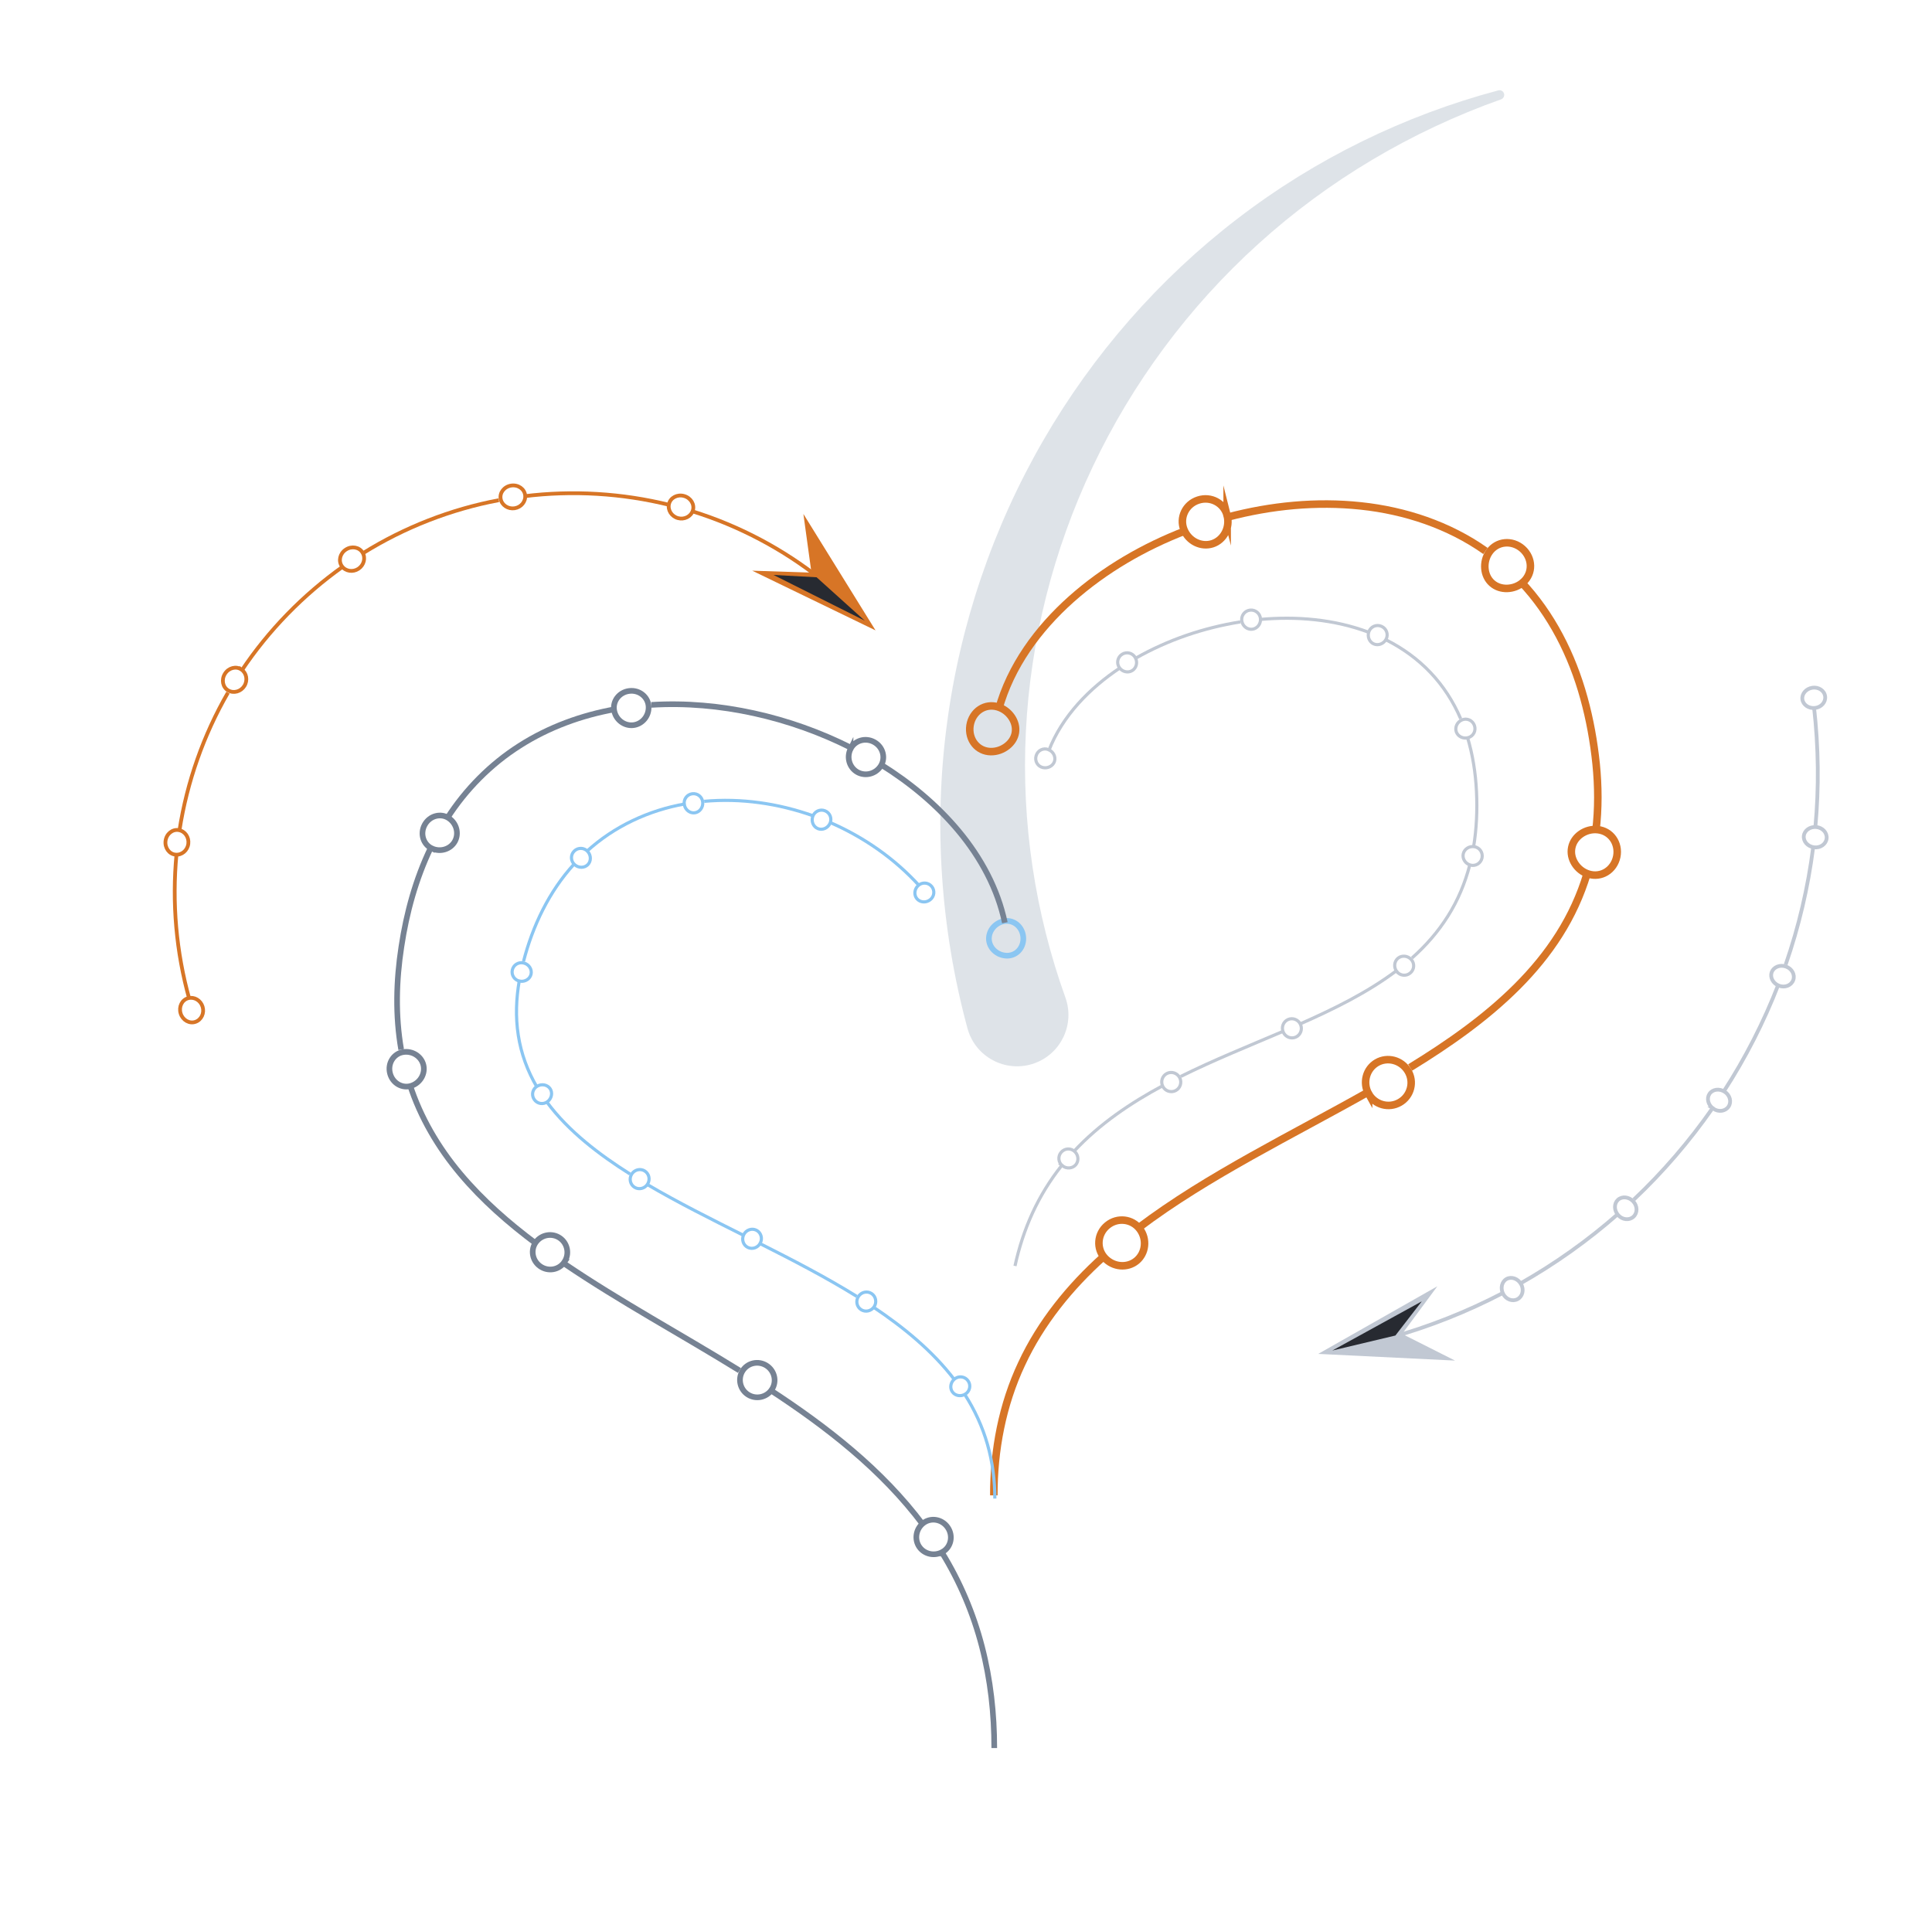 <?xml version="1.0" encoding="UTF-8" standalone="no"?><!DOCTYPE svg PUBLIC "-//W3C//DTD SVG 1.1//EN" "http://www.w3.org/Graphics/SVG/1.1/DTD/svg11.dtd"><svg width="100%" height="100%" viewBox="0 0 2138 2134" version="1.1" xmlns="http://www.w3.org/2000/svg" xmlns:xlink="http://www.w3.org/1999/xlink" xml:space="preserve" xmlns:serif="http://www.serif.com/" style="fill-rule:evenodd;clip-rule:evenodd;stroke-miterlimit:10;"><rect id="aaftw" x="3.926" y="0" width="2133.33" height="2133.33" style="fill:none;"/><g id="bg-col-as-page" serif:id="bg col as page"></g><g id="AAFTW"><path d="M1661.15,109.94c-99.7,35.355 -191.438,90.025 -268.521,159.859c-77.167,69.725 -139.633,154.296 -183.425,246.787c-43.863,92.471 -69.025,192.8 -73.958,293.267c-5.063,100.496 10.27,200.908 43.758,294.15c10.612,29.554 -4.738,62.112 -34.292,72.729c-29.55,10.613 -62.112,-4.737 -72.721,-34.292c-0.512,-1.42 -0.962,-2.85 -1.354,-4.283l-0.129,-0.496c-29.625,-109.725 -37.404,-224.716 -22.679,-335.9c14.558,-111.216 51.3,-218.475 106.517,-314.054c55.166,-95.629 128.808,-179.583 215.137,-245.729c86.238,-66.275 185.163,-114.454 288.525,-141.933l0.067,-0.017c2.775,-0.742 5.621,0.912 6.354,3.683c0.7,2.629 -0.763,5.329 -3.279,6.229" style="fill:#bfc8d2;fill-opacity:0.5;fill-rule:nonzero;"/><path d="M1160.23,829.578c5.454,2.22 8.258,7.975 6.712,12.979c-1.587,4.996 -7.129,8.137 -12.866,6.9c-5.738,-1.234 -9.317,-7.229 -7.438,-13.204c1.859,-5.984 8.171,-8.88 13.592,-6.675Z" style="fill:none;fill-rule:nonzero;stroke:#c1c8d3;stroke-width:3.49px;"/><path d="M1256.34,727.779c2.879,5.117 1.317,11.459 -3.371,14.359c-4.679,2.9 -11.041,1.454 -14.345,-3.409c-3.288,-4.854 -1.93,-11.521 3.175,-14.675c5.091,-3.158 11.662,-1.391 14.541,3.725Z" style="fill:none;fill-rule:nonzero;stroke:#c1c8d3;stroke-width:3.49px;"/><path d="M1160.61,830.831c7.325,-19.15 18.742,-36.571 32.359,-51.871c13.671,-15.304 29.571,-28.546 46.646,-39.921" style="fill:none;fill-rule:nonzero;stroke:#c1c8d3;stroke-width:3.49px;"/><path d="M1256.83,728.418c35.708,-20.317 75.266,-33.675 115.812,-40.163" style="fill:none;fill-rule:nonzero;stroke:#c1c8d3;stroke-width:3.49px;"/><path d="M1394.88,684.7c0.495,5.85 -3.571,10.975 -9.067,11.655c-5.5,0.666 -10.683,-3.338 -11.604,-9.138c-0.913,-5.8 3.116,-11.254 9.033,-11.971c5.925,-0.725 11.15,3.609 11.638,9.454Z" style="fill:none;fill-rule:nonzero;stroke:#c1c8d3;stroke-width:3.49px;"/><path d="M1533.94,707.312c-2.679,5.229 -8.725,7.471 -13.679,5.329c-4.95,-2.162 -7.421,-8.15 -5.396,-13.666c2.025,-5.5 8.3,-8.263 13.9,-5.817c5.608,2.425 7.854,8.929 5.175,14.154Z" style="fill:none;fill-rule:nonzero;stroke:#c1c8d3;stroke-width:3.49px;"/><path d="M1393.92,685.588c40.805,-3.755 82.805,-0.234 121.259,14.362" style="fill:none;fill-rule:nonzero;stroke:#c1c8d3;stroke-width:3.49px;"/><path d="M1533.69,708.073c18.325,9.158 35.196,21.329 49.3,36.208c14.137,14.854 25.383,32.359 33.446,51.196" style="fill:none;fill-rule:nonzero;stroke:#c1c8d3;stroke-width:3.49px;"/><path d="M1624.86,816.333c-5.633,1.646 -11.442,-1.238 -13.267,-6.313c-1.804,-5.075 0.854,-10.966 6.242,-13.283c5.404,-2.329 11.729,0.367 13.779,6.129c2.067,5.746 -1.112,11.821 -6.754,13.467Z" style="fill:none;fill-rule:nonzero;stroke:#c1c8d3;stroke-width:3.49px;"/><path d="M1627.27,957.402c-5.687,-1.521 -9.137,-7 -8.033,-12.321c1.116,-5.329 6.529,-8.958 12.304,-8.058c5.821,0.912 9.742,6.491 8.504,12.425c-1.242,5.937 -7.121,9.466 -12.775,7.954Z" style="fill:none;fill-rule:nonzero;stroke:#c1c8d3;stroke-width:3.49px;"/><path d="M1623.81,815.576c5.996,19.629 9.13,40.063 10.117,60.563c0.975,20.508 0.113,41.141 -3.271,61.391" style="fill:none;fill-rule:nonzero;stroke:#c1c8d3;stroke-width:3.49px;"/><path d="M1626.47,957.308c-5.15,19.85 -13.117,38.996 -24.055,56.354c-10.883,17.396 -24.537,32.971 -39.879,46.588" style="fill:none;fill-rule:nonzero;stroke:#c1c8d3;stroke-width:3.49px;"/><path d="M1545.61,1075.09c-3.5,-4.713 -2.742,-11.2 1.513,-14.671c4.275,-3.446 10.758,-2.833 14.658,1.55c3.904,4.387 3.408,11.192 -1.271,14.967c-4.662,3.795 -11.392,2.866 -14.9,-1.846Z" style="fill:none;fill-rule:nonzero;stroke:#c1c8d3;stroke-width:3.49px;"/><path d="M1420.06,1142.21c2.339,5.382 8.533,7.886 13.823,5.587c5.29,-2.299 7.687,-8.535 5.348,-13.918c-2.339,-5.382 -8.533,-7.885 -13.823,-5.586c-5.29,2.298 -7.687,8.535 -5.348,13.917Z" style="fill:none;stroke:#c1c8d3;stroke-width:3.49px;"/><path d="M1545.95,1073.84c-32.846,24.8 -70.134,42.909 -107.684,59.559" style="fill:none;fill-rule:nonzero;stroke:#c1c8d3;stroke-width:3.49px;"/><path d="M1419.66,1141.48c-37.825,16.2 -76.108,31.513 -113.054,49.83" style="fill:none;fill-rule:nonzero;stroke:#c1c8d3;stroke-width:3.49px;"/><path d="M1286.79,1202.34c2.698,5.213 9.076,7.279 14.235,4.609c5.159,-2.669 7.157,-9.069 4.46,-14.283c-2.698,-5.213 -9.077,-7.279 -14.236,-4.609c-5.159,2.669 -7.157,9.069 -4.459,14.283Z" style="fill:none;stroke:#c1c8d3;stroke-width:3.49px;"/><path d="M1175.72,1290.15c-4.592,-3.608 -5.329,-10.413 -1.375,-14.954c3.937,-4.559 10.733,-4.829 15.004,-0.784c4.258,4.025 4.658,10.542 1.075,14.692c-3.596,4.133 -10.067,4.696 -14.704,1.046Z" style="fill:none;fill-rule:nonzero;stroke:#c1c8d3;stroke-width:3.49px;"/><path d="M1287.46,1201.16c-36.271,19.412 -70.963,42.85 -99.138,73.179" style="fill:none;fill-rule:nonzero;stroke:#c1c8d3;stroke-width:3.49px;"/><path d="M1175.03,1289.74c-12.875,16.15 -23.787,33.854 -32.429,52.613c-8.612,18.775 -15,38.533 -19.387,58.695" style="fill:none;fill-rule:nonzero;stroke:#c1c8d3;stroke-width:3.49px;"/><path d="M1103.99,782.223c6.746,1.966 12.063,6.345 15.521,11.462c3.442,5.15 5.067,11.025 4.15,16.971c-0.921,5.946 -4.25,11.025 -9.075,14.883c-4.833,3.817 -11.213,6.413 -18.238,6.275c-7,-0.133 -13.329,-3.175 -17.62,-8.45c-4.305,-5.233 -6.48,-12.691 -5.275,-20.479c1.208,-7.792 5.533,-14.212 11.195,-17.892c5.671,-3.72 12.621,-4.729 19.342,-2.77Z" style="fill:none;fill-rule:nonzero;stroke:#d77526;stroke-width:8.33px;"/><path d="M1358,570.471c3.467,13.617 -3.921,27.238 -16.266,31.284c-12.355,4 -26.355,-2.675 -31.563,-15.721c-5.192,-13.017 1.75,-28.017 15.838,-32.592c14.079,-4.6 28.541,3.45 31.991,17.029Z" style="fill:none;fill-rule:nonzero;stroke:#d77526;stroke-width:8.33px;"/><path d="M1105.15,785.128c6.525,-23.779 17.496,-46.233 31.346,-66.654c13.871,-20.434 30.583,-38.9 49.033,-55.363c36.988,-32.921 80.592,-58.075 126.767,-75.85" style="fill:none;fill-rule:nonzero;stroke:#d77526;stroke-width:8.33px;"/><path d="M1358.74,572.249c47.842,-12.629 97.95,-17.604 147.183,-12.346c49.105,5.2 97.505,21.292 137.934,49.859" style="fill:none;fill-rule:nonzero;stroke:#d77526;stroke-width:8.33px;"/><path d="M1685.88,643.966c-5.15,4.762 -11.671,7.042 -17.904,7.246c-6.258,0.179 -12.263,-1.696 -16.933,-5.854c-4.671,-4.142 -7.246,-9.884 -7.805,-16.117c-0.537,-6.213 0.959,-12.954 5.075,-18.638c4.121,-5.675 10.2,-9.141 16.88,-9.795c6.658,-0.68 13.866,1.495 19.587,6.566c5.713,5.084 8.725,11.992 8.838,18.679c0.133,6.709 -2.588,13.155 -7.738,17.913Z" style="fill:none;fill-rule:nonzero;stroke:#d77526;stroke-width:8.33px;"/><path d="M1758.13,967.436c-6.73,-2.029 -11.996,-6.483 -15.325,-11.771c-3.33,-5.325 -4.73,-11.483 -3.475,-17.663c1.245,-6.187 4.941,-11.35 10.083,-14.966c5.146,-3.592 11.737,-5.625 18.717,-4.842c6.958,0.775 12.983,4.346 16.87,9.771c3.892,5.404 5.634,12.671 4.125,20.113c-1.504,7.441 -5.937,13.491 -11.641,16.962c-5.709,3.5 -12.659,4.417 -19.354,2.396Z" style="fill:none;fill-rule:nonzero;stroke:#d77526;stroke-width:8.33px;"/><path d="M1682.79,643.453c34.083,35.933 56.916,81.429 69.995,129.054c6.609,23.85 10.971,48.333 13.534,72.954c2.475,24.621 2.654,49.496 -0.263,74.046" style="fill:none;fill-rule:nonzero;stroke:#d77526;stroke-width:8.33px;"/><path d="M1756.23,967.143c-7.112,23.654 -17.546,46.275 -30.779,67.146c-13.192,20.904 -29.075,40.054 -46.558,57.562c-35.08,35.046 -76.105,63.6 -118.375,89.534" style="fill:none;fill-rule:nonzero;stroke:#d77526;stroke-width:8.33px;"/><path d="M1514.53,1210.52c-6.875,-12.241 -2.733,-27.591 9.05,-34.458c11.767,-6.846 27.075,-2.867 34.408,9.1c7.329,11.958 3.4,27.683 -8.837,34.804c-12.234,7.125 -27.754,2.784 -34.621,-9.446Z" style="fill:none;fill-rule:nonzero;stroke:#d77526;stroke-width:8.33px;"/><path d="M1222.48,1392.14c-9.488,-10.325 -8.359,-26.763 2.954,-36.033c11.287,-9.275 27.517,-7.171 35.887,4.075c8.392,11.254 6.538,26.816 -3.654,35.187c-10.187,8.342 -25.691,7.108 -35.187,-3.229Z" style="fill:none;fill-rule:nonzero;stroke:#d77526;stroke-width:8.33px;"/><path d="M1515.76,1207.63c-43.263,24.459 -87.396,47.429 -130.813,71.779c-43.383,24.355 -86.229,50.038 -126.017,80.188" style="fill:none;fill-rule:nonzero;stroke:#d77526;stroke-width:8.33px;"/><path d="M1221,1390.91c-37.054,33.325 -69.279,72.9 -90.413,118.392c-21.37,45.362 -30.916,95.716 -30.787,145.62" style="fill:none;fill-rule:nonzero;stroke:#d77526;stroke-width:8.33px;"/><path d="M1016.06,980.078c4.296,-3.983 11.063,-3.679 14.904,0.871c3.846,4.541 3.009,11.275 -1.65,14.841c-4.658,3.58 -11.1,2.996 -14.596,-1.125c-3.487,-4.129 -2.975,-10.587 1.342,-14.587Z" style="fill:none;fill-rule:nonzero;stroke:#8bc6f2;stroke-width:3.49px;"/><path d="M899.416,903.565c1.933,-5.538 8.033,-8.455 13.533,-6.271c5.5,2.171 7.963,8.458 5.592,13.825c-2.379,5.375 -8.342,7.946 -13.404,5.95c-5.059,-2.013 -7.655,-7.959 -5.721,-13.504Z" style="fill:none;fill-rule:nonzero;stroke:#8bc6f2;stroke-width:3.49px;"/><path d="M1017.34,980.298c-27.425,-30.221 -61.671,-53.988 -99.059,-70.167" style="fill:none;fill-rule:nonzero;stroke:#8bc6f2;stroke-width:3.49px;"/><path d="M899.582,902.775c-38.379,-13.633 -79.662,-19.629 -120.32,-15.946" style="fill:none;fill-rule:nonzero;stroke:#8bc6f2;stroke-width:3.49px;"/><path d="M757.295,890.625c-1.1,-5.762 2.771,-11.346 8.679,-12.158c5.909,-0.829 11.155,3.475 11.68,9.308c0.533,5.863 -3.4,10.996 -8.738,11.75c-5.342,0.733 -10.521,-3.125 -11.621,-8.9Z" style="fill:none;fill-rule:nonzero;stroke:#8bc6f2;stroke-width:3.49px;"/><path d="M635.845,956.885c-4.375,-3.909 -4.687,-10.721 -0.421,-14.971c4.275,-4.238 11.063,-3.95 14.967,0.446c3.892,4.383 3.846,10.841 0.054,14.608c-3.787,3.762 -10.216,3.829 -14.6,-0.083Z" style="fill:none;fill-rule:nonzero;stroke:#8bc6f2;stroke-width:3.49px;"/><path d="M758.156,889.661c-40.142,7.029 -78.629,24.896 -108.775,52.529" style="fill:none;fill-rule:nonzero;stroke:#8bc6f2;stroke-width:3.49px;"/><path d="M635.18,956.429c-27.579,30.25 -45.679,68.154 -55.829,107.529" style="fill:none;fill-rule:nonzero;stroke:#8bc6f2;stroke-width:3.49px;"/><path d="M575.354,1085.88c-5.784,-0.946 -9.692,-6.513 -8.421,-12.355c1.283,-5.833 7.083,-9.204 12.762,-7.741c5.692,1.458 9.167,7.008 8.013,12.262c-1.15,5.259 -6.55,8.784 -12.354,7.834Z" style="fill:none;fill-rule:nonzero;stroke:#8bc6f2;stroke-width:3.49px;"/><path d="M605.861,1219.22c-4.687,3.538 -11.425,2.496 -14.767,-2.558c-3.345,-5.059 -1.654,-11.7 3.442,-14.596c5.113,-2.904 11.371,-1.542 14.296,2.871c2.921,4.425 1.717,10.75 -2.971,14.283Z" style="fill:none;fill-rule:nonzero;stroke:#8bc6f2;stroke-width:3.49px;"/><path d="M574.747,1084.74c-3.562,20.067 -4.358,40.75 -1.208,60.959c3.1,20.204 10.246,39.741 20.633,57.32" style="fill:none;fill-rule:nonzero;stroke:#8bc6f2;stroke-width:3.49px;"/><path d="M605.283,1219.78c12.159,16.413 26.717,30.904 42.342,43.959c15.65,13.058 32.392,24.729 49.6,35.583" style="fill:none;fill-rule:nonzero;stroke:#8bc6f2;stroke-width:3.49px;"/><path d="M716.708,1310.32c3.044,-5.02 1.537,-11.507 -3.362,-14.478c-4.9,-2.971 -11.349,-1.308 -14.392,3.711c-3.044,5.02 -1.537,11.507 3.362,14.478c4.9,2.971 11.349,1.308 14.392,-3.711Z" style="fill:none;stroke:#8bc6f2;stroke-width:3.49px;"/><path d="M841.434,1375.6c2.633,-5.244 0.65,-11.57 -4.425,-14.119c-5.075,-2.548 -11.333,-0.36 -13.966,4.884c-2.633,5.244 -0.651,11.57 4.424,14.119c5.075,2.548 11.333,0.36 13.967,-4.884Z" style="fill:none;stroke:#8bc6f2;stroke-width:3.49px;"/><path d="M715.38,1310.38c35.092,20.638 71.546,38.75 107.875,56.992" style="fill:none;fill-rule:nonzero;stroke:#8bc6f2;stroke-width:3.49px;"/><path d="M841.162,1376.36c36.283,18.3 72.445,36.95 106.966,58.375" style="fill:none;fill-rule:nonzero;stroke:#8bc6f2;stroke-width:3.49px;"/><path d="M967.393,1446.1c3.184,-4.929 1.857,-11.457 -2.96,-14.569c-4.818,-3.112 -11.314,-1.636 -14.498,3.293c-3.184,4.929 -1.857,11.457 2.96,14.569c4.818,3.112 11.314,1.636 14.498,-3.293Z" style="fill:none;stroke:#8bc6f2;stroke-width:3.49px;"/><path d="M1068.33,1542.81c-4.983,3.129 -11.32,1.971 -14.425,-2.429c-3.095,-4.404 -2.02,-10.792 2.613,-14.396c4.633,-3.604 11.35,-2.708 14.783,2.175c3.45,4.887 1.992,11.542 -2.971,14.65Z" style="fill:none;fill-rule:nonzero;stroke:#8bc6f2;stroke-width:3.49px;"/><path d="M965.964,1446.21c33.684,22.495 65.63,48.475 90.305,80.762" style="fill:none;fill-rule:nonzero;stroke:#8bc6f2;stroke-width:3.49px;"/><path d="M1067.72,1543.33c10.913,17.062 19.459,35.65 25.017,55.125c5.6,19.471 8.179,39.754 8.179,60.012" style="fill:none;fill-rule:nonzero;stroke:#8bc6f2;stroke-width:3.49px;"/><path d="M1110.18,1019.6c5.125,-1.133 10.28,-0.021 14.363,2.996c4.079,2.996 7.075,7.892 7.75,13.696c0.683,5.796 -1.075,11.275 -4.354,15.137c-3.263,3.888 -8.025,6.167 -13.275,6.246c-10.546,-0.016 -19.092,-7.621 -20.204,-16.916c-1.075,-9.3 5.458,-18.717 15.72,-21.159Z" style="fill:none;fill-rule:nonzero;stroke:#8bc6f2;stroke-width:6.25px;"/><path d="M941.223,828.89c4.666,-9.412 16.554,-13.042 26.279,-7.562c9.733,5.47 12.817,17.52 7.171,26.395c-5.65,8.88 -17.096,11.73 -25.854,6.809c-8.755,-4.934 -12.28,-16.2 -7.596,-25.642Z" style="fill:none;fill-rule:nonzero;stroke:#768293;stroke-width:6.25px;"/><path d="M1111.98,1021.16c-7.829,-37.546 -26.675,-72.075 -51.009,-101.321c-24.425,-29.35 -54.229,-53.879 -86.55,-73.962" style="fill:none;fill-rule:nonzero;stroke:#768293;stroke-width:6.25px;"/><path d="M941.687,827.519c-34,-17.15 -70.163,-29.988 -107.355,-38.163c-37.179,-8.141 -75.475,-11.625 -113.525,-9.262" style="fill:none;fill-rule:nonzero;stroke:#768293;stroke-width:6.25px;"/><path d="M679.675,786.544c-2.013,-10.329 5.383,-20.429 16.592,-21.838c11.2,-1.416 20.841,6.542 21.487,17.025c0.65,10.521 -6.892,19.529 -16.729,20.779c-9.838,1.23 -19.338,-5.637 -21.35,-15.966Z" style="fill:none;fill-rule:nonzero;stroke:#768293;stroke-width:6.25px;"/><path d="M477.889,938.957c-9.53,-4.442 -13.363,-16.396 -7.792,-26.346c5.571,-9.963 17.8,-12.975 26.546,-7.129c8.758,5.841 11.483,17.175 6.704,25.737c-4.796,8.55 -15.913,12.188 -25.458,7.738Z" style="fill:none;fill-rule:nonzero;stroke:#768293;stroke-width:6.25px;"/><path d="M681.294,784.794c-37.5,6.646 -74.045,19.929 -106.237,40.517c-32.233,20.479 -59.683,48.271 -80.258,80.387" style="fill:none;fill-rule:nonzero;stroke:#768293;stroke-width:6.25px;"/><path d="M476.511,938.521c-16.492,34.425 -26.662,71.588 -32.321,109.196c-5.771,37.579 -6.833,76.2 -0.241,113.829" style="fill:none;fill-rule:nonzero;stroke:#768293;stroke-width:6.25px;"/><path d="M455.466,1201.56c-9.942,3.449 -21.021,-2.567 -23.871,-13.676c-2.866,-11.1 3.975,-21.7 14.317,-23.487c10.392,-1.8 20.142,4.575 22.587,14.004c2.413,9.446 -3.091,19.713 -13.033,23.159Z" style="fill:none;fill-rule:nonzero;stroke:#768293;stroke-width:6.25px;"/><path d="M624.495,1396.78c-5.892,8.709 -17.946,10.859 -26.808,4.546c-8.875,-6.308 -10.8,-18.458 -4.455,-26.842c6.359,-8.391 18.146,-10.17 26.559,-4.191c8.412,5.987 10.604,17.762 4.704,26.487Z" style="fill:none;fill-rule:nonzero;stroke:#768293;stroke-width:6.25px;"/><path d="M453.509,1200.2c11.721,36.366 31.438,69.866 55.967,98.983c24.516,29.229 53.416,54.408 83.85,77.158" style="fill:none;fill-rule:nonzero;stroke:#768293;stroke-width:6.25px;"/><path d="M623.858,1398.08c62.95,42.705 129.954,78.7 194.446,118.638" style="fill:none;fill-rule:nonzero;stroke:#768293;stroke-width:6.25px;"/><path d="M854.129,1537.77c-5.791,8.791 -17.533,11.275 -26.358,5.67c-8.817,-5.604 -11.571,-17.329 -6.037,-26.283c5.529,-8.95 17.408,-11.637 26.483,-5.867c9.083,5.763 11.7,17.696 5.912,26.48Z" style="fill:none;fill-rule:nonzero;stroke:#768293;stroke-width:6.25px;"/><path d="M1043.48,1717.25c-9.025,5.441 -20.521,2.904 -26.183,-5.363c-5.642,-8.283 -3.821,-19.946 4.546,-26.342c8.345,-6.391 20.62,-4.387 26.925,4.859c6.316,9.233 3.712,21.425 -5.288,26.846Z" style="fill:none;fill-rule:nonzero;stroke:#768293;stroke-width:6.25px;"/><path d="M851.755,1537.92c31.742,20.725 62.65,42.796 91.475,67.384c28.813,24.554 55.504,51.725 78.175,82.033" style="fill:none;fill-rule:nonzero;stroke:#768293;stroke-width:6.25px;"/><path d="M1042.37,1718.16c19.829,32.208 34.784,67.392 44.25,104.009c9.513,36.625 13.679,74.541 13.663,112.379" style="fill:none;fill-rule:nonzero;stroke:#768293;stroke-width:6.25px;"/><path d="M208.213,1104.7c6.766,-1.825 13.821,2.416 15.962,9.408c2.171,6.979 -1.25,14.454 -7.879,16.771c-6.617,2.316 -14.071,-1.8 -16.392,-9.275c-2.295,-7.484 1.53,-15.079 8.309,-16.904Z" style="fill:none;fill-rule:nonzero;stroke:#d77526;stroke-width:4.17px;"/><path d="M197.707,918.653c6.925,1.12 11.612,7.883 10.683,15.137c-0.883,7.258 -7.088,12.667 -14.075,12.05c-6.988,-0.612 -12.075,-7.429 -11.133,-15.196c0.991,-7.758 7.595,-13.116 14.525,-11.991Z" style="fill:none;fill-rule:nonzero;stroke:#d77526;stroke-width:4.17px;"/><path d="M209.494,1105.75c-14.525,-52.08 -19.304,-106.842 -14.15,-160.663" style="fill:none;fill-rule:nonzero;stroke:#d77526;stroke-width:4.17px;"/><path d="M198.671,918.656c8.333,-53.416 26.563,-105.287 53.604,-152.104" style="fill:none;fill-rule:nonzero;stroke:#d77526;stroke-width:4.17px;"/><path d="M267.116,740.906c5.8,3.933 7.191,12.046 3.316,18.246c-3.887,6.183 -11.791,8.475 -17.866,4.97c-6.079,-3.504 -7.821,-11.833 -3.663,-18.458c4.15,-6.637 12.404,-8.704 18.213,-4.758Z" style="fill:none;fill-rule:nonzero;stroke:#d77526;stroke-width:4.17px;"/><path d="M401.155,611.434c3.684,5.983 1.613,13.933 -4.466,17.991c-6.088,4.055 -14.221,2.913 -18.325,-2.783c-4.1,-5.683 -2.288,-14.012 4.229,-18.346c6.508,-4.346 14.891,-2.829 18.562,3.138Z" style="fill:none;fill-rule:nonzero;stroke:#d77526;stroke-width:4.17px;"/><path d="M267.147,742.558c29.983,-44.996 68.375,-84.329 112.458,-115.625" style="fill:none;fill-rule:nonzero;stroke:#d77526;stroke-width:4.17px;"/><path d="M401.782,612.166c45.887,-28.596 97.108,-48.575 150.237,-58.608" style="fill:none;fill-rule:nonzero;stroke:#d77526;stroke-width:4.17px;"/><path d="M581.142,548.08c0.8,6.97 -4.434,13.312 -11.663,14.412c-7.229,1.092 -14.117,-3.383 -15.425,-10.283c-1.308,-6.884 3.863,-13.663 11.6,-14.829c7.733,-1.18 14.688,3.733 15.488,10.7Z" style="fill:none;fill-rule:nonzero;stroke:#d77526;stroke-width:4.17px;"/><path d="M766.723,565.031c-2.129,6.687 -9.504,10.316 -16.55,8.358c-7.041,-1.979 -11.487,-8.875 -9.85,-15.708c1.634,-6.809 9.129,-10.879 16.663,-8.763c7.541,2.096 11.862,9.434 9.737,16.113Z" style="fill:none;fill-rule:nonzero;stroke:#d77526;stroke-width:4.17px;"/><path d="M579.913,549.194c53.654,-6.662 108.521,-3.387 161.004,9.621" style="fill:none;fill-rule:nonzero;stroke:#d77526;stroke-width:4.17px;"/><path d="M766.577,565.983c51.612,16.1 100.2,41.829 142.487,75.525" style="fill:none;fill-rule:nonzero;stroke:#d77526;stroke-width:4.17px;"/><path d="M832.452,631.58l65.525,2.154l-8.925,-64.95l79.833,128.858l-136.433,-66.062Z" style="fill:#d77526;fill-rule:nonzero;"/><path d="M855.969,636.288l101.016,50.629l-53.312,-48.05l-47.704,-2.579Z" style="fill:#272a31;fill-rule:nonzero;"/><path d="M2008.51,783.492c-6.967,0.763 -13.175,-3.529 -13.959,-9.571c-0.77,-6.037 4.105,-11.766 11.055,-12.808c6.925,-1.038 13.337,3.225 14.141,9.546c0.817,6.321 -4.262,12.071 -11.237,12.833Z" style="fill:none;fill-rule:nonzero;stroke:#c1c8d3;stroke-width:4.17px;"/><path d="M2007.45,937.724c-6.967,-0.909 -11.963,-6.529 -11.304,-12.588c0.658,-6.05 6.771,-10.462 13.754,-9.846c6.992,0.621 12.183,6.267 11.5,12.609c-0.692,6.337 -7,10.729 -13.95,9.825Z" style="fill:none;fill-rule:nonzero;stroke:#c1c8d3;stroke-width:4.17px;"/><path d="M2007.43,782.491c5.029,44.263 5.575,89.042 1.45,133.409" style="fill:none;fill-rule:nonzero;stroke:#c1c8d3;stroke-width:4.17px;"/><path d="M2006.49,937.724c-5.608,44.191 -15.854,87.796 -30.429,129.891" style="fill:none;fill-rule:nonzero;stroke:#c1c8d3;stroke-width:4.17px;"/><path d="M1968.53,1090.84c-6.517,-2.563 -10.017,-9.242 -7.909,-14.95c2.113,-5.708 9.096,-8.517 15.73,-6.217c6.625,2.296 10.312,9.042 8.095,15.017c-2.212,5.983 -9.383,8.716 -15.916,6.15Z" style="fill:none;fill-rule:nonzero;stroke:#c1c8d3;stroke-width:4.17px;"/><path d="M1895.94,1226.93c-5.754,-4.033 -7.567,-11.333 -4.175,-16.396c3.387,-5.054 10.85,-6.129 16.75,-2.342c5.908,3.792 7.891,11.205 4.337,16.5c-3.55,5.296 -11.175,6.259 -16.912,2.238Z" style="fill:none;fill-rule:nonzero;stroke:#c1c8d3;stroke-width:4.17px;"/><path d="M1968.05,1089.46c-16.096,41.542 -36.475,81.421 -60.709,118.804" style="fill:none;fill-rule:nonzero;stroke:#c1c8d3;stroke-width:4.17px;"/><path d="M1895.09,1226.49c-25.471,36.546 -54.679,70.496 -87.062,101.096" style="fill:none;fill-rule:nonzero;stroke:#c1c8d3;stroke-width:4.17px;"/><path d="M1790.63,1344.71c-4.613,-5.296 -4.621,-12.821 -0.113,-16.916c4.5,-4.096 12.004,-3.346 16.821,1.741c4.825,5.104 4.971,12.779 0.25,17.067c-4.717,4.287 -12.354,3.391 -16.958,-1.892Z" style="fill:none;fill-rule:nonzero;stroke:#c1c8d3;stroke-width:4.17px;"/><path d="M1663.4,1431.89c-3.238,-6.246 -1.467,-13.55 3.875,-16.475c5.354,-2.9 12.458,-0.417 15.941,5.679c3.475,6.087 1.813,13.592 -3.791,16.629c-5.592,3.067 -12.813,0.379 -16.025,-5.833Z" style="fill:none;fill-rule:nonzero;stroke:#c1c8d3;stroke-width:4.17px;"/><path d="M1790.84,1343.26c-33.437,29.437 -69.937,55.399 -108.7,77.35" style="fill:none;fill-rule:nonzero;stroke:#c1c8d3;stroke-width:4.17px;"/><path d="M1662.85,1431.1c-39.496,20.605 -81.137,37.084 -124.033,49.138" style="fill:none;fill-rule:nonzero;stroke:#c1c8d3;stroke-width:4.17px;"/><path d="M1590.6,1423.52l-38.958,52.729l58.537,29.513l-151.408,-7.404l131.829,-74.838Z" style="fill:#c1c8d3;fill-rule:nonzero;"/><path d="M1573.38,1440.21l-99.017,54.433l69.817,-16.621l29.2,-37.812Z" style="fill:#272a31;fill-rule:nonzero;"/></g></svg>